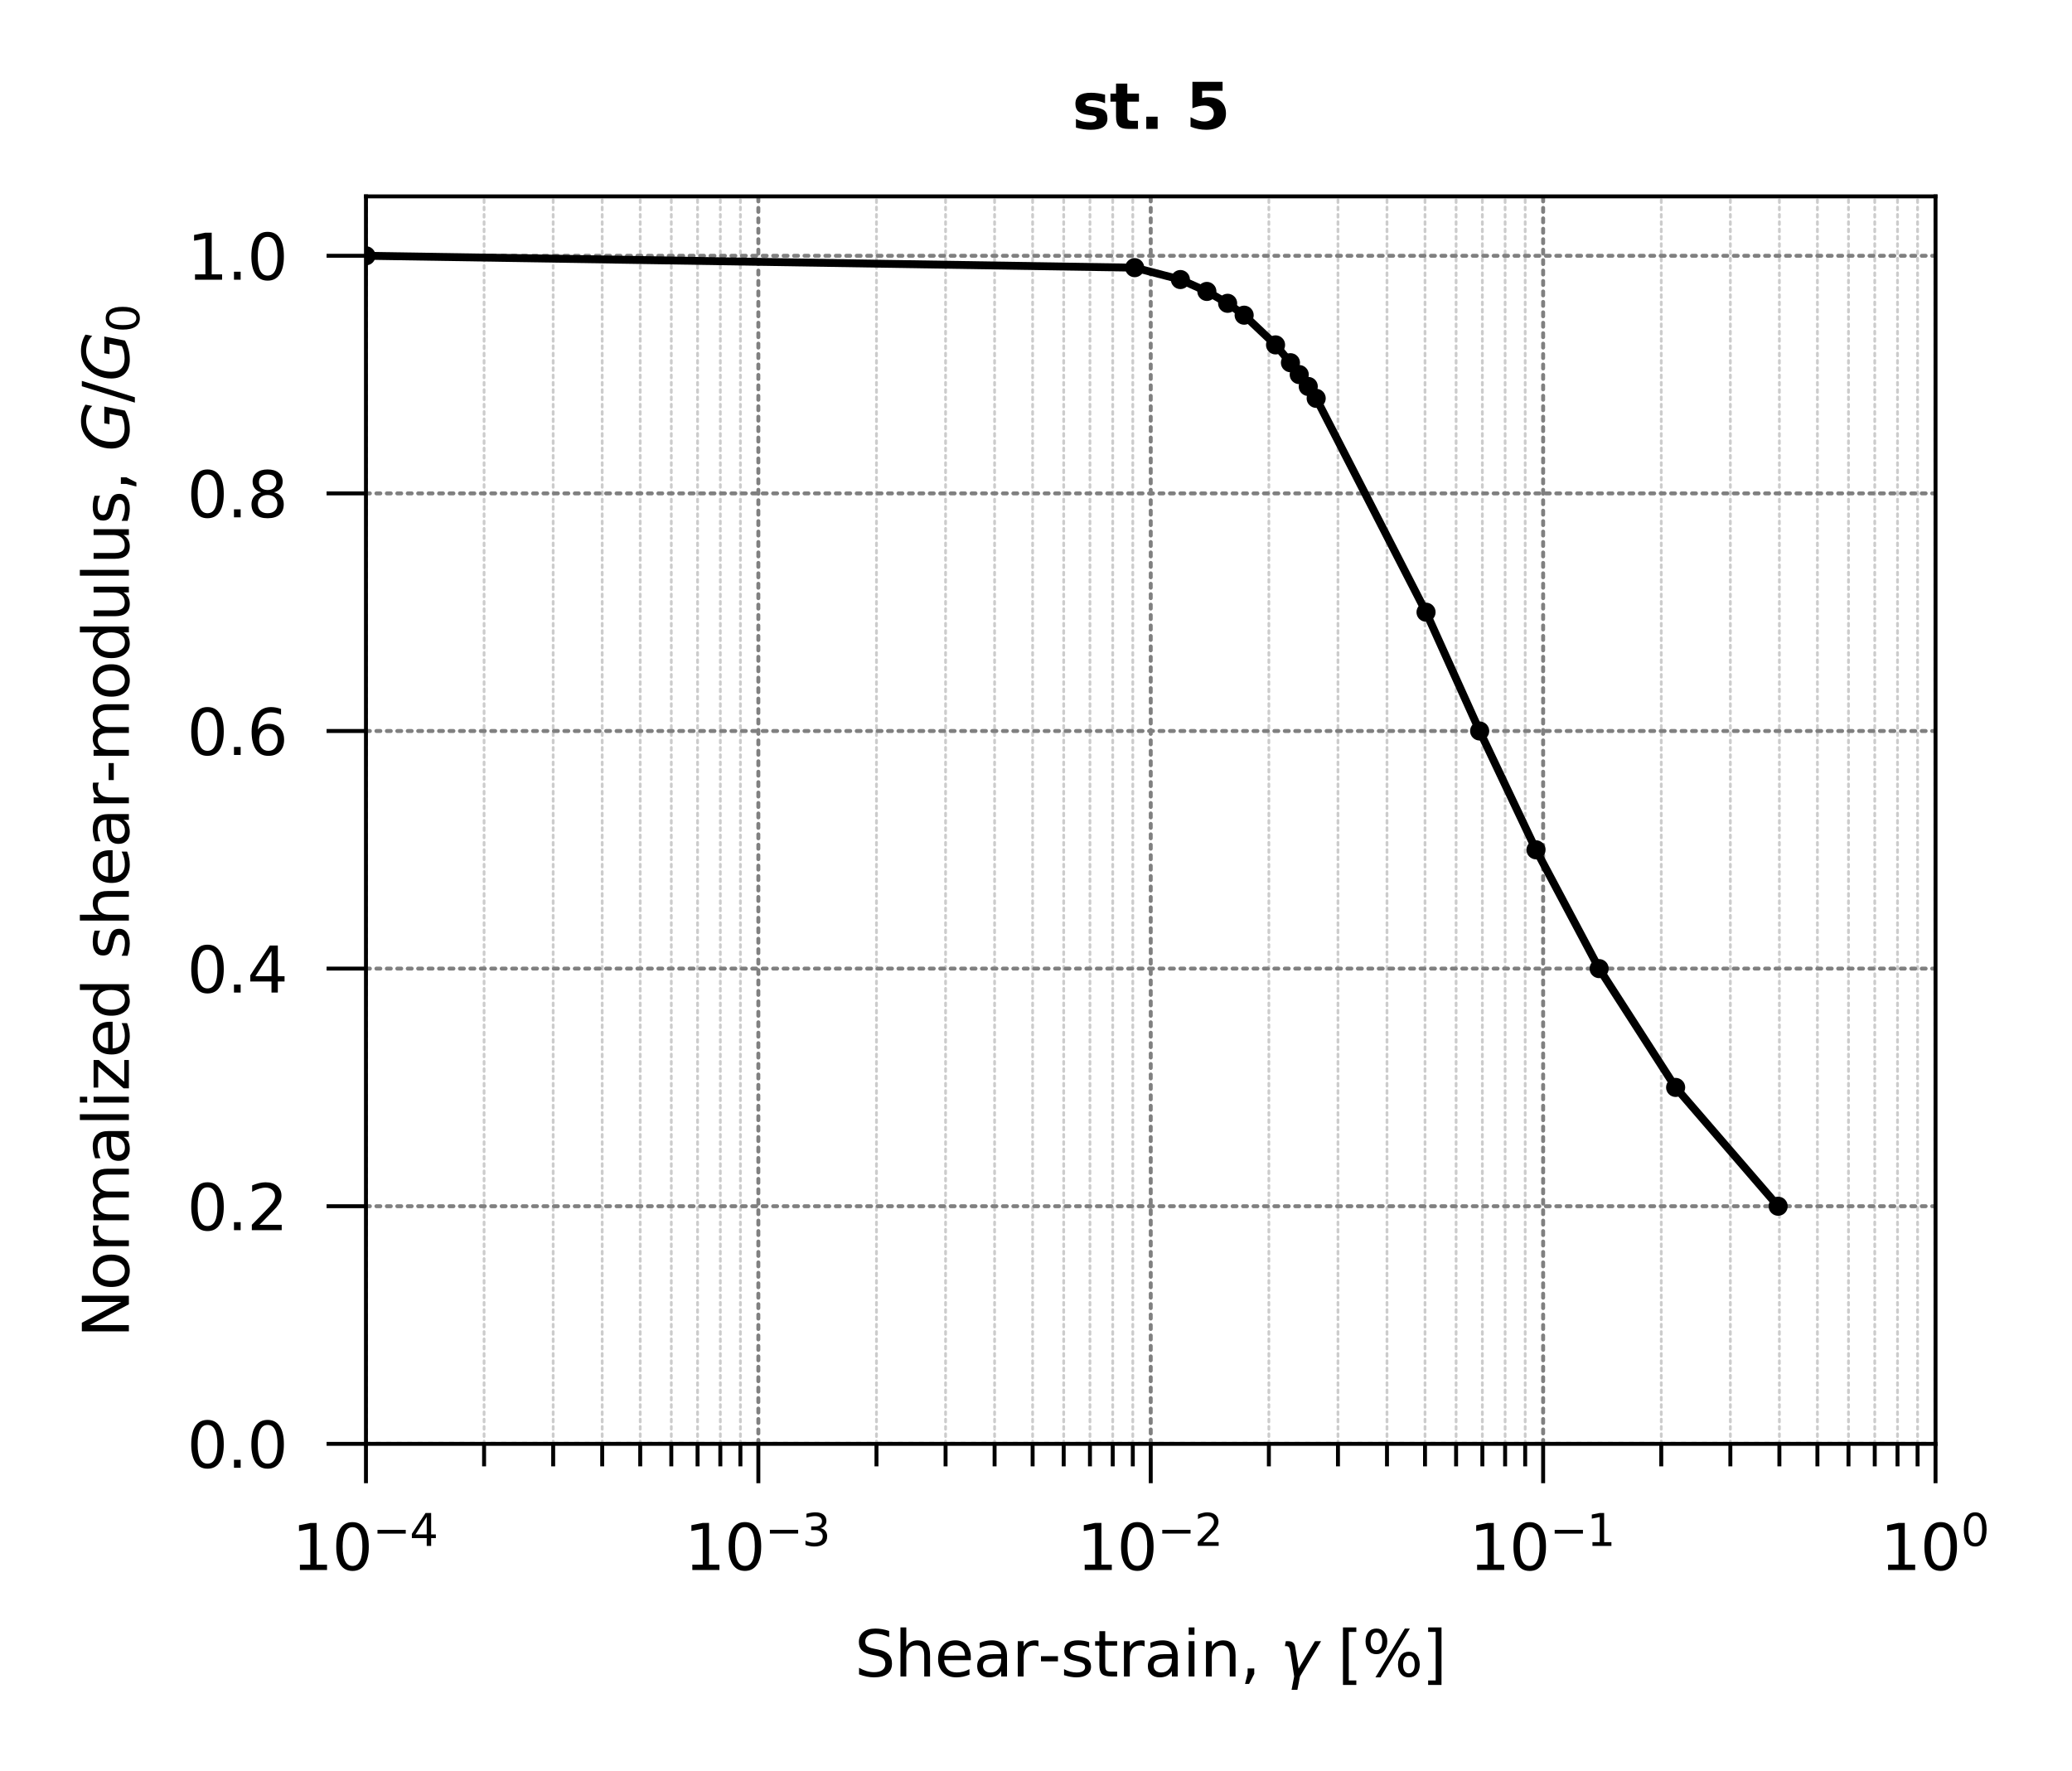 <?xml version="1.0" encoding="utf-8" standalone="no"?>
<!DOCTYPE svg PUBLIC "-//W3C//DTD SVG 1.1//EN"
  "http://www.w3.org/Graphics/SVG/1.1/DTD/svg11.dtd">
<svg xmlns:xlink="http://www.w3.org/1999/xlink" width="184.154pt" height="157.387pt" viewBox="0 0 184.154 157.387" xmlns="http://www.w3.org/2000/svg" version="1.1">
 <defs>
  <style type="text/css">*{stroke-linejoin: round; stroke-linecap: butt}</style>
 </defs>
 <g id="figure_1">
  <g id="patch_1">
   <path d="M 0 157.387 
L 184.154 157.387 
L 184.154 0 
L 0 0 
z
" style="fill: #ffffff"/>
  </g>
  <g id="axes_1">
   <g id="patch_2">
    <path d="M 32.526 128.335 
L 172.025 128.335 
L 172.025 17.455 
L 32.526 17.455 
z
" style="fill: #ffffff"/>
   </g>
   <g id="matplotlib.axis_1">
    <g id="xtick_1">
     <g id="line2d_1">
      <path d="M 32.526 128.335 
L 32.526 17.455 
" clip-path="url(#p2ce012cecd)" style="fill: none; stroke-dasharray: 0.35,0.578; stroke-dashoffset: 0; stroke: #808080; stroke-width: 0.35; stroke-linecap: round"/>
     </g>
     <g id="line2d_2">
      <defs>
       <path id="me05cde970a" d="M 0 0 
L 0 3.5 
" style="stroke: #000000; stroke-width: 0.35"/>
      </defs>
      <g>
       <use xlink:href="#me05cde970a" x="32.526" y="128.335" style="stroke: #000000; stroke-width: 0.35"/>
      </g>
     </g>
     <g id="text_1">
      <!-- $\mathdefault{10^{-4}}$ -->
      <g transform="translate(25.945 139.59) scale(0.056 -0.056)">
       <defs>
        <path id="DejaVuSans-31" d="M 794 531 
L 1825 531 
L 1825 4091 
L 703 3866 
L 703 4441 
L 1819 4666 
L 2450 4666 
L 2450 531 
L 3481 531 
L 3481 0 
L 794 0 
L 794 531 
z
" transform="scale(0.016)"/>
        <path id="DejaVuSans-30" d="M 2034 4250 
Q 1547 4250 1301 3770 
Q 1056 3291 1056 2328 
Q 1056 1369 1301 889 
Q 1547 409 2034 409 
Q 2525 409 2770 889 
Q 3016 1369 3016 2328 
Q 3016 3291 2770 3770 
Q 2525 4250 2034 4250 
z
M 2034 4750 
Q 2819 4750 3233 4129 
Q 3647 3509 3647 2328 
Q 3647 1150 3233 529 
Q 2819 -91 2034 -91 
Q 1250 -91 836 529 
Q 422 1150 422 2328 
Q 422 3509 836 4129 
Q 1250 4750 2034 4750 
z
" transform="scale(0.016)"/>
        <path id="DejaVuSans-2212" d="M 678 2272 
L 4684 2272 
L 4684 1741 
L 678 1741 
L 678 2272 
z
" transform="scale(0.016)"/>
        <path id="DejaVuSans-34" d="M 2419 4116 
L 825 1625 
L 2419 1625 
L 2419 4116 
z
M 2253 4666 
L 3047 4666 
L 3047 1625 
L 3713 1625 
L 3713 1100 
L 3047 1100 
L 3047 0 
L 2419 0 
L 2419 1100 
L 313 1100 
L 313 1709 
L 2253 4666 
z
" transform="scale(0.016)"/>
       </defs>
       <use xlink:href="#DejaVuSans-31" transform="translate(0 0.684)"/>
       <use xlink:href="#DejaVuSans-30" transform="translate(63.623 0.684)"/>
       <use xlink:href="#DejaVuSans-2212" transform="translate(128.203 38.966) scale(0.7)"/>
       <use xlink:href="#DejaVuSans-34" transform="translate(186.855 38.966) scale(0.7)"/>
      </g>
     </g>
    </g>
    <g id="xtick_2">
     <g id="line2d_3">
      <path d="M 67.4 128.335 
L 67.4 17.455 
" clip-path="url(#p2ce012cecd)" style="fill: none; stroke-dasharray: 0.35,0.578; stroke-dashoffset: 0; stroke: #808080; stroke-width: 0.35; stroke-linecap: round"/>
     </g>
     <g id="line2d_4">
      <g>
       <use xlink:href="#me05cde970a" x="67.4" y="128.335" style="stroke: #000000; stroke-width: 0.35"/>
      </g>
     </g>
     <g id="text_2">
      <!-- $\mathdefault{10^{-3}}$ -->
      <g transform="translate(60.821 139.59) scale(0.056 -0.056)">
       <defs>
        <path id="DejaVuSans-33" d="M 2597 2516 
Q 3050 2419 3304 2112 
Q 3559 1806 3559 1356 
Q 3559 666 3084 287 
Q 2609 -91 1734 -91 
Q 1441 -91 1130 -33 
Q 819 25 488 141 
L 488 750 
Q 750 597 1062 519 
Q 1375 441 1716 441 
Q 2309 441 2620 675 
Q 2931 909 2931 1356 
Q 2931 1769 2642 2001 
Q 2353 2234 1838 2234 
L 1294 2234 
L 1294 2753 
L 1863 2753 
Q 2328 2753 2575 2939 
Q 2822 3125 2822 3475 
Q 2822 3834 2567 4026 
Q 2313 4219 1838 4219 
Q 1578 4219 1281 4162 
Q 984 4106 628 3988 
L 628 4550 
Q 988 4650 1302 4700 
Q 1616 4750 1894 4750 
Q 2613 4750 3031 4423 
Q 3450 4097 3450 3541 
Q 3450 3153 3228 2886 
Q 3006 2619 2597 2516 
z
" transform="scale(0.016)"/>
       </defs>
       <use xlink:href="#DejaVuSans-31" transform="translate(0 0.766)"/>
       <use xlink:href="#DejaVuSans-30" transform="translate(63.623 0.766)"/>
       <use xlink:href="#DejaVuSans-2212" transform="translate(128.203 39.047) scale(0.7)"/>
       <use xlink:href="#DejaVuSans-33" transform="translate(186.855 39.047) scale(0.7)"/>
      </g>
     </g>
    </g>
    <g id="xtick_3">
     <g id="line2d_5">
      <path d="M 102.275 128.335 
L 102.275 17.455 
" clip-path="url(#p2ce012cecd)" style="fill: none; stroke-dasharray: 0.35,0.578; stroke-dashoffset: 0; stroke: #808080; stroke-width: 0.35; stroke-linecap: round"/>
     </g>
     <g id="line2d_6">
      <g>
       <use xlink:href="#me05cde970a" x="102.275" y="128.335" style="stroke: #000000; stroke-width: 0.35"/>
      </g>
     </g>
     <g id="text_3">
      <!-- $\mathdefault{10^{-2}}$ -->
      <g transform="translate(95.695 139.59) scale(0.056 -0.056)">
       <defs>
        <path id="DejaVuSans-32" d="M 1228 531 
L 3431 531 
L 3431 0 
L 469 0 
L 469 531 
Q 828 903 1448 1529 
Q 2069 2156 2228 2338 
Q 2531 2678 2651 2914 
Q 2772 3150 2772 3378 
Q 2772 3750 2511 3984 
Q 2250 4219 1831 4219 
Q 1534 4219 1204 4116 
Q 875 4013 500 3803 
L 500 4441 
Q 881 4594 1212 4672 
Q 1544 4750 1819 4750 
Q 2544 4750 2975 4387 
Q 3406 4025 3406 3419 
Q 3406 3131 3298 2873 
Q 3191 2616 2906 2266 
Q 2828 2175 2409 1742 
Q 1991 1309 1228 531 
z
" transform="scale(0.016)"/>
       </defs>
       <use xlink:href="#DejaVuSans-31" transform="translate(0 0.766)"/>
       <use xlink:href="#DejaVuSans-30" transform="translate(63.623 0.766)"/>
       <use xlink:href="#DejaVuSans-2212" transform="translate(128.203 39.047) scale(0.7)"/>
       <use xlink:href="#DejaVuSans-32" transform="translate(186.855 39.047) scale(0.7)"/>
      </g>
     </g>
    </g>
    <g id="xtick_4">
     <g id="line2d_7">
      <path d="M 137.15 128.335 
L 137.15 17.455 
" clip-path="url(#p2ce012cecd)" style="fill: none; stroke-dasharray: 0.35,0.578; stroke-dashoffset: 0; stroke: #808080; stroke-width: 0.35; stroke-linecap: round"/>
     </g>
     <g id="line2d_8">
      <g>
       <use xlink:href="#me05cde970a" x="137.15" y="128.335" style="stroke: #000000; stroke-width: 0.35"/>
      </g>
     </g>
     <g id="text_4">
      <!-- $\mathdefault{10^{-1}}$ -->
      <g transform="translate(130.571 139.59) scale(0.056 -0.056)">
       <use xlink:href="#DejaVuSans-31" transform="translate(0 0.684)"/>
       <use xlink:href="#DejaVuSans-30" transform="translate(63.623 0.684)"/>
       <use xlink:href="#DejaVuSans-2212" transform="translate(128.203 38.966) scale(0.7)"/>
       <use xlink:href="#DejaVuSans-31" transform="translate(186.855 38.966) scale(0.7)"/>
      </g>
     </g>
    </g>
    <g id="xtick_5">
     <g id="line2d_9">
      <path d="M 172.025 128.335 
L 172.025 17.455 
" clip-path="url(#p2ce012cecd)" style="fill: none; stroke-dasharray: 0.35,0.578; stroke-dashoffset: 0; stroke: #808080; stroke-width: 0.35; stroke-linecap: round"/>
     </g>
     <g id="line2d_10">
      <g>
       <use xlink:href="#me05cde970a" x="172.025" y="128.335" style="stroke: #000000; stroke-width: 0.35"/>
      </g>
     </g>
     <g id="text_5">
      <!-- $\mathdefault{10^{0}}$ -->
      <g transform="translate(167.097 139.59) scale(0.056 -0.056)">
       <use xlink:href="#DejaVuSans-31" transform="translate(0 0.766)"/>
       <use xlink:href="#DejaVuSans-30" transform="translate(63.623 0.766)"/>
       <use xlink:href="#DejaVuSans-30" transform="translate(128.203 39.047) scale(0.7)"/>
      </g>
     </g>
    </g>
    <g id="xtick_6">
     <g id="line2d_11">
      <path d="M 43.024 128.335 
L 43.024 17.455 
" clip-path="url(#p2ce012cecd)" style="fill: none; stroke-dasharray: 0.245,0.404; stroke-dashoffset: 0; stroke: #cccccc; stroke-width: 0.245; stroke-linecap: round"/>
     </g>
     <g id="line2d_12">
      <defs>
       <path id="m4f8046b4c6" d="M 0 0 
L 0 2 
" style="stroke: #000000; stroke-width: 0.35"/>
      </defs>
      <g>
       <use xlink:href="#m4f8046b4c6" x="43.024" y="128.335" style="stroke: #000000; stroke-width: 0.35"/>
      </g>
     </g>
    </g>
    <g id="xtick_7">
     <g id="line2d_13">
      <path d="M 49.165 128.335 
L 49.165 17.455 
" clip-path="url(#p2ce012cecd)" style="fill: none; stroke-dasharray: 0.245,0.404; stroke-dashoffset: 0; stroke: #cccccc; stroke-width: 0.245; stroke-linecap: round"/>
     </g>
     <g id="line2d_14">
      <g>
       <use xlink:href="#m4f8046b4c6" x="49.165" y="128.335" style="stroke: #000000; stroke-width: 0.35"/>
      </g>
     </g>
    </g>
    <g id="xtick_8">
     <g id="line2d_15">
      <path d="M 53.522 128.335 
L 53.522 17.455 
" clip-path="url(#p2ce012cecd)" style="fill: none; stroke-dasharray: 0.245,0.404; stroke-dashoffset: 0; stroke: #cccccc; stroke-width: 0.245; stroke-linecap: round"/>
     </g>
     <g id="line2d_16">
      <g>
       <use xlink:href="#m4f8046b4c6" x="53.522" y="128.335" style="stroke: #000000; stroke-width: 0.35"/>
      </g>
     </g>
    </g>
    <g id="xtick_9">
     <g id="line2d_17">
      <path d="M 56.902 128.335 
L 56.902 17.455 
" clip-path="url(#p2ce012cecd)" style="fill: none; stroke-dasharray: 0.245,0.404; stroke-dashoffset: 0; stroke: #cccccc; stroke-width: 0.245; stroke-linecap: round"/>
     </g>
     <g id="line2d_18">
      <g>
       <use xlink:href="#m4f8046b4c6" x="56.902" y="128.335" style="stroke: #000000; stroke-width: 0.35"/>
      </g>
     </g>
    </g>
    <g id="xtick_10">
     <g id="line2d_19">
      <path d="M 59.664 128.335 
L 59.664 17.455 
" clip-path="url(#p2ce012cecd)" style="fill: none; stroke-dasharray: 0.245,0.404; stroke-dashoffset: 0; stroke: #cccccc; stroke-width: 0.245; stroke-linecap: round"/>
     </g>
     <g id="line2d_20">
      <g>
       <use xlink:href="#m4f8046b4c6" x="59.664" y="128.335" style="stroke: #000000; stroke-width: 0.35"/>
      </g>
     </g>
    </g>
    <g id="xtick_11">
     <g id="line2d_21">
      <path d="M 61.998 128.335 
L 61.998 17.455 
" clip-path="url(#p2ce012cecd)" style="fill: none; stroke-dasharray: 0.245,0.404; stroke-dashoffset: 0; stroke: #cccccc; stroke-width: 0.245; stroke-linecap: round"/>
     </g>
     <g id="line2d_22">
      <g>
       <use xlink:href="#m4f8046b4c6" x="61.998" y="128.335" style="stroke: #000000; stroke-width: 0.35"/>
      </g>
     </g>
    </g>
    <g id="xtick_12">
     <g id="line2d_23">
      <path d="M 64.021 128.335 
L 64.021 17.455 
" clip-path="url(#p2ce012cecd)" style="fill: none; stroke-dasharray: 0.245,0.404; stroke-dashoffset: 0; stroke: #cccccc; stroke-width: 0.245; stroke-linecap: round"/>
     </g>
     <g id="line2d_24">
      <g>
       <use xlink:href="#m4f8046b4c6" x="64.021" y="128.335" style="stroke: #000000; stroke-width: 0.35"/>
      </g>
     </g>
    </g>
    <g id="xtick_13">
     <g id="line2d_25">
      <path d="M 65.805 128.335 
L 65.805 17.455 
" clip-path="url(#p2ce012cecd)" style="fill: none; stroke-dasharray: 0.245,0.404; stroke-dashoffset: 0; stroke: #cccccc; stroke-width: 0.245; stroke-linecap: round"/>
     </g>
     <g id="line2d_26">
      <g>
       <use xlink:href="#m4f8046b4c6" x="65.805" y="128.335" style="stroke: #000000; stroke-width: 0.35"/>
      </g>
     </g>
    </g>
    <g id="xtick_14">
     <g id="line2d_27">
      <path d="M 77.899 128.335 
L 77.899 17.455 
" clip-path="url(#p2ce012cecd)" style="fill: none; stroke-dasharray: 0.245,0.404; stroke-dashoffset: 0; stroke: #cccccc; stroke-width: 0.245; stroke-linecap: round"/>
     </g>
     <g id="line2d_28">
      <g>
       <use xlink:href="#m4f8046b4c6" x="77.899" y="128.335" style="stroke: #000000; stroke-width: 0.35"/>
      </g>
     </g>
    </g>
    <g id="xtick_15">
     <g id="line2d_29">
      <path d="M 84.04 128.335 
L 84.04 17.455 
" clip-path="url(#p2ce012cecd)" style="fill: none; stroke-dasharray: 0.245,0.404; stroke-dashoffset: 0; stroke: #cccccc; stroke-width: 0.245; stroke-linecap: round"/>
     </g>
     <g id="line2d_30">
      <g>
       <use xlink:href="#m4f8046b4c6" x="84.04" y="128.335" style="stroke: #000000; stroke-width: 0.35"/>
      </g>
     </g>
    </g>
    <g id="xtick_16">
     <g id="line2d_31">
      <path d="M 88.397 128.335 
L 88.397 17.455 
" clip-path="url(#p2ce012cecd)" style="fill: none; stroke-dasharray: 0.245,0.404; stroke-dashoffset: 0; stroke: #cccccc; stroke-width: 0.245; stroke-linecap: round"/>
     </g>
     <g id="line2d_32">
      <g>
       <use xlink:href="#m4f8046b4c6" x="88.397" y="128.335" style="stroke: #000000; stroke-width: 0.35"/>
      </g>
     </g>
    </g>
    <g id="xtick_17">
     <g id="line2d_33">
      <path d="M 91.777 128.335 
L 91.777 17.455 
" clip-path="url(#p2ce012cecd)" style="fill: none; stroke-dasharray: 0.245,0.404; stroke-dashoffset: 0; stroke: #cccccc; stroke-width: 0.245; stroke-linecap: round"/>
     </g>
     <g id="line2d_34">
      <g>
       <use xlink:href="#m4f8046b4c6" x="91.777" y="128.335" style="stroke: #000000; stroke-width: 0.35"/>
      </g>
     </g>
    </g>
    <g id="xtick_18">
     <g id="line2d_35">
      <path d="M 94.539 128.335 
L 94.539 17.455 
" clip-path="url(#p2ce012cecd)" style="fill: none; stroke-dasharray: 0.245,0.404; stroke-dashoffset: 0; stroke: #cccccc; stroke-width: 0.245; stroke-linecap: round"/>
     </g>
     <g id="line2d_36">
      <g>
       <use xlink:href="#m4f8046b4c6" x="94.539" y="128.335" style="stroke: #000000; stroke-width: 0.35"/>
      </g>
     </g>
    </g>
    <g id="xtick_19">
     <g id="line2d_37">
      <path d="M 96.873 128.335 
L 96.873 17.455 
" clip-path="url(#p2ce012cecd)" style="fill: none; stroke-dasharray: 0.245,0.404; stroke-dashoffset: 0; stroke: #cccccc; stroke-width: 0.245; stroke-linecap: round"/>
     </g>
     <g id="line2d_38">
      <g>
       <use xlink:href="#m4f8046b4c6" x="96.873" y="128.335" style="stroke: #000000; stroke-width: 0.35"/>
      </g>
     </g>
    </g>
    <g id="xtick_20">
     <g id="line2d_39">
      <path d="M 98.896 128.335 
L 98.896 17.455 
" clip-path="url(#p2ce012cecd)" style="fill: none; stroke-dasharray: 0.245,0.404; stroke-dashoffset: 0; stroke: #cccccc; stroke-width: 0.245; stroke-linecap: round"/>
     </g>
     <g id="line2d_40">
      <g>
       <use xlink:href="#m4f8046b4c6" x="98.896" y="128.335" style="stroke: #000000; stroke-width: 0.35"/>
      </g>
     </g>
    </g>
    <g id="xtick_21">
     <g id="line2d_41">
      <path d="M 100.68 128.335 
L 100.68 17.455 
" clip-path="url(#p2ce012cecd)" style="fill: none; stroke-dasharray: 0.245,0.404; stroke-dashoffset: 0; stroke: #cccccc; stroke-width: 0.245; stroke-linecap: round"/>
     </g>
     <g id="line2d_42">
      <g>
       <use xlink:href="#m4f8046b4c6" x="100.68" y="128.335" style="stroke: #000000; stroke-width: 0.35"/>
      </g>
     </g>
    </g>
    <g id="xtick_22">
     <g id="line2d_43">
      <path d="M 112.774 128.335 
L 112.774 17.455 
" clip-path="url(#p2ce012cecd)" style="fill: none; stroke-dasharray: 0.245,0.404; stroke-dashoffset: 0; stroke: #cccccc; stroke-width: 0.245; stroke-linecap: round"/>
     </g>
     <g id="line2d_44">
      <g>
       <use xlink:href="#m4f8046b4c6" x="112.774" y="128.335" style="stroke: #000000; stroke-width: 0.35"/>
      </g>
     </g>
    </g>
    <g id="xtick_23">
     <g id="line2d_45">
      <path d="M 118.915 128.335 
L 118.915 17.455 
" clip-path="url(#p2ce012cecd)" style="fill: none; stroke-dasharray: 0.245,0.404; stroke-dashoffset: 0; stroke: #cccccc; stroke-width: 0.245; stroke-linecap: round"/>
     </g>
     <g id="line2d_46">
      <g>
       <use xlink:href="#m4f8046b4c6" x="118.915" y="128.335" style="stroke: #000000; stroke-width: 0.35"/>
      </g>
     </g>
    </g>
    <g id="xtick_24">
     <g id="line2d_47">
      <path d="M 123.272 128.335 
L 123.272 17.455 
" clip-path="url(#p2ce012cecd)" style="fill: none; stroke-dasharray: 0.245,0.404; stroke-dashoffset: 0; stroke: #cccccc; stroke-width: 0.245; stroke-linecap: round"/>
     </g>
     <g id="line2d_48">
      <g>
       <use xlink:href="#m4f8046b4c6" x="123.272" y="128.335" style="stroke: #000000; stroke-width: 0.35"/>
      </g>
     </g>
    </g>
    <g id="xtick_25">
     <g id="line2d_49">
      <path d="M 126.652 128.335 
L 126.652 17.455 
" clip-path="url(#p2ce012cecd)" style="fill: none; stroke-dasharray: 0.245,0.404; stroke-dashoffset: 0; stroke: #cccccc; stroke-width: 0.245; stroke-linecap: round"/>
     </g>
     <g id="line2d_50">
      <g>
       <use xlink:href="#m4f8046b4c6" x="126.652" y="128.335" style="stroke: #000000; stroke-width: 0.35"/>
      </g>
     </g>
    </g>
    <g id="xtick_26">
     <g id="line2d_51">
      <path d="M 129.414 128.335 
L 129.414 17.455 
" clip-path="url(#p2ce012cecd)" style="fill: none; stroke-dasharray: 0.245,0.404; stroke-dashoffset: 0; stroke: #cccccc; stroke-width: 0.245; stroke-linecap: round"/>
     </g>
     <g id="line2d_52">
      <g>
       <use xlink:href="#m4f8046b4c6" x="129.414" y="128.335" style="stroke: #000000; stroke-width: 0.35"/>
      </g>
     </g>
    </g>
    <g id="xtick_27">
     <g id="line2d_53">
      <path d="M 131.748 128.335 
L 131.748 17.455 
" clip-path="url(#p2ce012cecd)" style="fill: none; stroke-dasharray: 0.245,0.404; stroke-dashoffset: 0; stroke: #cccccc; stroke-width: 0.245; stroke-linecap: round"/>
     </g>
     <g id="line2d_54">
      <g>
       <use xlink:href="#m4f8046b4c6" x="131.748" y="128.335" style="stroke: #000000; stroke-width: 0.35"/>
      </g>
     </g>
    </g>
    <g id="xtick_28">
     <g id="line2d_55">
      <path d="M 133.771 128.335 
L 133.771 17.455 
" clip-path="url(#p2ce012cecd)" style="fill: none; stroke-dasharray: 0.245,0.404; stroke-dashoffset: 0; stroke: #cccccc; stroke-width: 0.245; stroke-linecap: round"/>
     </g>
     <g id="line2d_56">
      <g>
       <use xlink:href="#m4f8046b4c6" x="133.771" y="128.335" style="stroke: #000000; stroke-width: 0.35"/>
      </g>
     </g>
    </g>
    <g id="xtick_29">
     <g id="line2d_57">
      <path d="M 135.555 128.335 
L 135.555 17.455 
" clip-path="url(#p2ce012cecd)" style="fill: none; stroke-dasharray: 0.245,0.404; stroke-dashoffset: 0; stroke: #cccccc; stroke-width: 0.245; stroke-linecap: round"/>
     </g>
     <g id="line2d_58">
      <g>
       <use xlink:href="#m4f8046b4c6" x="135.555" y="128.335" style="stroke: #000000; stroke-width: 0.35"/>
      </g>
     </g>
    </g>
    <g id="xtick_30">
     <g id="line2d_59">
      <path d="M 147.649 128.335 
L 147.649 17.455 
" clip-path="url(#p2ce012cecd)" style="fill: none; stroke-dasharray: 0.245,0.404; stroke-dashoffset: 0; stroke: #cccccc; stroke-width: 0.245; stroke-linecap: round"/>
     </g>
     <g id="line2d_60">
      <g>
       <use xlink:href="#m4f8046b4c6" x="147.649" y="128.335" style="stroke: #000000; stroke-width: 0.35"/>
      </g>
     </g>
    </g>
    <g id="xtick_31">
     <g id="line2d_61">
      <path d="M 153.79 128.335 
L 153.79 17.455 
" clip-path="url(#p2ce012cecd)" style="fill: none; stroke-dasharray: 0.245,0.404; stroke-dashoffset: 0; stroke: #cccccc; stroke-width: 0.245; stroke-linecap: round"/>
     </g>
     <g id="line2d_62">
      <g>
       <use xlink:href="#m4f8046b4c6" x="153.79" y="128.335" style="stroke: #000000; stroke-width: 0.35"/>
      </g>
     </g>
    </g>
    <g id="xtick_32">
     <g id="line2d_63">
      <path d="M 158.147 128.335 
L 158.147 17.455 
" clip-path="url(#p2ce012cecd)" style="fill: none; stroke-dasharray: 0.245,0.404; stroke-dashoffset: 0; stroke: #cccccc; stroke-width: 0.245; stroke-linecap: round"/>
     </g>
     <g id="line2d_64">
      <g>
       <use xlink:href="#m4f8046b4c6" x="158.147" y="128.335" style="stroke: #000000; stroke-width: 0.35"/>
      </g>
     </g>
    </g>
    <g id="xtick_33">
     <g id="line2d_65">
      <path d="M 161.527 128.335 
L 161.527 17.455 
" clip-path="url(#p2ce012cecd)" style="fill: none; stroke-dasharray: 0.245,0.404; stroke-dashoffset: 0; stroke: #cccccc; stroke-width: 0.245; stroke-linecap: round"/>
     </g>
     <g id="line2d_66">
      <g>
       <use xlink:href="#m4f8046b4c6" x="161.527" y="128.335" style="stroke: #000000; stroke-width: 0.35"/>
      </g>
     </g>
    </g>
    <g id="xtick_34">
     <g id="line2d_67">
      <path d="M 164.289 128.335 
L 164.289 17.455 
" clip-path="url(#p2ce012cecd)" style="fill: none; stroke-dasharray: 0.245,0.404; stroke-dashoffset: 0; stroke: #cccccc; stroke-width: 0.245; stroke-linecap: round"/>
     </g>
     <g id="line2d_68">
      <g>
       <use xlink:href="#m4f8046b4c6" x="164.289" y="128.335" style="stroke: #000000; stroke-width: 0.35"/>
      </g>
     </g>
    </g>
    <g id="xtick_35">
     <g id="line2d_69">
      <path d="M 166.623 128.335 
L 166.623 17.455 
" clip-path="url(#p2ce012cecd)" style="fill: none; stroke-dasharray: 0.245,0.404; stroke-dashoffset: 0; stroke: #cccccc; stroke-width: 0.245; stroke-linecap: round"/>
     </g>
     <g id="line2d_70">
      <g>
       <use xlink:href="#m4f8046b4c6" x="166.623" y="128.335" style="stroke: #000000; stroke-width: 0.35"/>
      </g>
     </g>
    </g>
    <g id="xtick_36">
     <g id="line2d_71">
      <path d="M 168.646 128.335 
L 168.646 17.455 
" clip-path="url(#p2ce012cecd)" style="fill: none; stroke-dasharray: 0.245,0.404; stroke-dashoffset: 0; stroke: #cccccc; stroke-width: 0.245; stroke-linecap: round"/>
     </g>
     <g id="line2d_72">
      <g>
       <use xlink:href="#m4f8046b4c6" x="168.646" y="128.335" style="stroke: #000000; stroke-width: 0.35"/>
      </g>
     </g>
    </g>
    <g id="xtick_37">
     <g id="line2d_73">
      <path d="M 170.43 128.335 
L 170.43 17.455 
" clip-path="url(#p2ce012cecd)" style="fill: none; stroke-dasharray: 0.245,0.404; stroke-dashoffset: 0; stroke: #cccccc; stroke-width: 0.245; stroke-linecap: round"/>
     </g>
     <g id="line2d_74">
      <g>
       <use xlink:href="#m4f8046b4c6" x="170.43" y="128.335" style="stroke: #000000; stroke-width: 0.35"/>
      </g>
     </g>
    </g>
    <g id="text_6">
     <!-- Shear-strain, $\gamma$ [%] -->
     <g transform="translate(75.956 149.011) scale(0.056 -0.056)">
      <defs>
       <path id="DejaVuSans-53" d="M 3425 4513 
L 3425 3897 
Q 3066 4069 2747 4153 
Q 2428 4238 2131 4238 
Q 1616 4238 1336 4038 
Q 1056 3838 1056 3469 
Q 1056 3159 1242 3001 
Q 1428 2844 1947 2747 
L 2328 2669 
Q 3034 2534 3370 2195 
Q 3706 1856 3706 1288 
Q 3706 609 3251 259 
Q 2797 -91 1919 -91 
Q 1588 -91 1214 -16 
Q 841 59 441 206 
L 441 856 
Q 825 641 1194 531 
Q 1563 422 1919 422 
Q 2459 422 2753 634 
Q 3047 847 3047 1241 
Q 3047 1584 2836 1778 
Q 2625 1972 2144 2069 
L 1759 2144 
Q 1053 2284 737 2584 
Q 422 2884 422 3419 
Q 422 4038 858 4394 
Q 1294 4750 2059 4750 
Q 2388 4750 2728 4690 
Q 3069 4631 3425 4513 
z
" transform="scale(0.016)"/>
       <path id="DejaVuSans-68" d="M 3513 2113 
L 3513 0 
L 2938 0 
L 2938 2094 
Q 2938 2591 2744 2837 
Q 2550 3084 2163 3084 
Q 1697 3084 1428 2787 
Q 1159 2491 1159 1978 
L 1159 0 
L 581 0 
L 581 4863 
L 1159 4863 
L 1159 2956 
Q 1366 3272 1645 3428 
Q 1925 3584 2291 3584 
Q 2894 3584 3203 3211 
Q 3513 2838 3513 2113 
z
" transform="scale(0.016)"/>
       <path id="DejaVuSans-65" d="M 3597 1894 
L 3597 1613 
L 953 1613 
Q 991 1019 1311 708 
Q 1631 397 2203 397 
Q 2534 397 2845 478 
Q 3156 559 3463 722 
L 3463 178 
Q 3153 47 2828 -22 
Q 2503 -91 2169 -91 
Q 1331 -91 842 396 
Q 353 884 353 1716 
Q 353 2575 817 3079 
Q 1281 3584 2069 3584 
Q 2775 3584 3186 3129 
Q 3597 2675 3597 1894 
z
M 3022 2063 
Q 3016 2534 2758 2815 
Q 2500 3097 2075 3097 
Q 1594 3097 1305 2825 
Q 1016 2553 972 2059 
L 3022 2063 
z
" transform="scale(0.016)"/>
       <path id="DejaVuSans-61" d="M 2194 1759 
Q 1497 1759 1228 1600 
Q 959 1441 959 1056 
Q 959 750 1161 570 
Q 1363 391 1709 391 
Q 2188 391 2477 730 
Q 2766 1069 2766 1631 
L 2766 1759 
L 2194 1759 
z
M 3341 1997 
L 3341 0 
L 2766 0 
L 2766 531 
Q 2569 213 2275 61 
Q 1981 -91 1556 -91 
Q 1019 -91 701 211 
Q 384 513 384 1019 
Q 384 1609 779 1909 
Q 1175 2209 1959 2209 
L 2766 2209 
L 2766 2266 
Q 2766 2663 2505 2880 
Q 2244 3097 1772 3097 
Q 1472 3097 1187 3025 
Q 903 2953 641 2809 
L 641 3341 
Q 956 3463 1253 3523 
Q 1550 3584 1831 3584 
Q 2591 3584 2966 3190 
Q 3341 2797 3341 1997 
z
" transform="scale(0.016)"/>
       <path id="DejaVuSans-72" d="M 2631 2963 
Q 2534 3019 2420 3045 
Q 2306 3072 2169 3072 
Q 1681 3072 1420 2755 
Q 1159 2438 1159 1844 
L 1159 0 
L 581 0 
L 581 3500 
L 1159 3500 
L 1159 2956 
Q 1341 3275 1631 3429 
Q 1922 3584 2338 3584 
Q 2397 3584 2469 3576 
Q 2541 3569 2628 3553 
L 2631 2963 
z
" transform="scale(0.016)"/>
       <path id="DejaVuSans-2d" d="M 313 2009 
L 1997 2009 
L 1997 1497 
L 313 1497 
L 313 2009 
z
" transform="scale(0.016)"/>
       <path id="DejaVuSans-73" d="M 2834 3397 
L 2834 2853 
Q 2591 2978 2328 3040 
Q 2066 3103 1784 3103 
Q 1356 3103 1142 2972 
Q 928 2841 928 2578 
Q 928 2378 1081 2264 
Q 1234 2150 1697 2047 
L 1894 2003 
Q 2506 1872 2764 1633 
Q 3022 1394 3022 966 
Q 3022 478 2636 193 
Q 2250 -91 1575 -91 
Q 1294 -91 989 -36 
Q 684 19 347 128 
L 347 722 
Q 666 556 975 473 
Q 1284 391 1588 391 
Q 1994 391 2212 530 
Q 2431 669 2431 922 
Q 2431 1156 2273 1281 
Q 2116 1406 1581 1522 
L 1381 1569 
Q 847 1681 609 1914 
Q 372 2147 372 2553 
Q 372 3047 722 3315 
Q 1072 3584 1716 3584 
Q 2034 3584 2315 3537 
Q 2597 3491 2834 3397 
z
" transform="scale(0.016)"/>
       <path id="DejaVuSans-74" d="M 1172 4494 
L 1172 3500 
L 2356 3500 
L 2356 3053 
L 1172 3053 
L 1172 1153 
Q 1172 725 1289 603 
Q 1406 481 1766 481 
L 2356 481 
L 2356 0 
L 1766 0 
Q 1100 0 847 248 
Q 594 497 594 1153 
L 594 3053 
L 172 3053 
L 172 3500 
L 594 3500 
L 594 4494 
L 1172 4494 
z
" transform="scale(0.016)"/>
       <path id="DejaVuSans-69" d="M 603 3500 
L 1178 3500 
L 1178 0 
L 603 0 
L 603 3500 
z
M 603 4863 
L 1178 4863 
L 1178 4134 
L 603 4134 
L 603 4863 
z
" transform="scale(0.016)"/>
       <path id="DejaVuSans-6e" d="M 3513 2113 
L 3513 0 
L 2938 0 
L 2938 2094 
Q 2938 2591 2744 2837 
Q 2550 3084 2163 3084 
Q 1697 3084 1428 2787 
Q 1159 2491 1159 1978 
L 1159 0 
L 581 0 
L 581 3500 
L 1159 3500 
L 1159 2956 
Q 1366 3272 1645 3428 
Q 1925 3584 2291 3584 
Q 2894 3584 3203 3211 
Q 3513 2838 3513 2113 
z
" transform="scale(0.016)"/>
       <path id="DejaVuSans-2c" d="M 750 794 
L 1409 794 
L 1409 256 
L 897 -744 
L 494 -744 
L 750 256 
L 750 794 
z
" transform="scale(0.016)"/>
       <path id="DejaVuSans-20" transform="scale(0.016)"/>
       <path id="DejaVuSans-Oblique-3b3" d="M 1491 2950 
L 1838 788 
L 3456 3500 
L 4066 3500 
L 1972 0 
L 1713 -1331 
L 1138 -1331 
L 1397 0 
L 988 2613 
Q 925 3006 628 3006 
L 475 3006 
L 569 3500 
L 788 3500 
Q 1403 3500 1491 2950 
z
" transform="scale(0.016)"/>
       <path id="DejaVuSans-5b" d="M 550 4863 
L 1875 4863 
L 1875 4416 
L 1125 4416 
L 1125 -397 
L 1875 -397 
L 1875 -844 
L 550 -844 
L 550 4863 
z
" transform="scale(0.016)"/>
       <path id="DejaVuSans-25" d="M 4653 2053 
Q 4381 2053 4226 1822 
Q 4072 1591 4072 1178 
Q 4072 772 4226 539 
Q 4381 306 4653 306 
Q 4919 306 5073 539 
Q 5228 772 5228 1178 
Q 5228 1588 5073 1820 
Q 4919 2053 4653 2053 
z
M 4653 2450 
Q 5147 2450 5437 2106 
Q 5728 1763 5728 1178 
Q 5728 594 5436 251 
Q 5144 -91 4653 -91 
Q 4153 -91 3862 251 
Q 3572 594 3572 1178 
Q 3572 1766 3864 2108 
Q 4156 2450 4653 2450 
z
M 1428 4353 
Q 1159 4353 1004 4120 
Q 850 3888 850 3481 
Q 850 3069 1003 2837 
Q 1156 2606 1428 2606 
Q 1700 2606 1854 2837 
Q 2009 3069 2009 3481 
Q 2009 3884 1853 4118 
Q 1697 4353 1428 4353 
z
M 4250 4750 
L 4750 4750 
L 1831 -91 
L 1331 -91 
L 4250 4750 
z
M 1428 4750 
Q 1922 4750 2215 4408 
Q 2509 4066 2509 3481 
Q 2509 2891 2217 2550 
Q 1925 2209 1428 2209 
Q 931 2209 642 2551 
Q 353 2894 353 3481 
Q 353 4063 643 4406 
Q 934 4750 1428 4750 
z
" transform="scale(0.016)"/>
       <path id="DejaVuSans-5d" d="M 1947 4863 
L 1947 -844 
L 622 -844 
L 622 -397 
L 1369 -397 
L 1369 4416 
L 622 4416 
L 622 4863 
L 1947 4863 
z
" transform="scale(0.016)"/>
      </defs>
      <use xlink:href="#DejaVuSans-53" transform="translate(0 0.016)"/>
      <use xlink:href="#DejaVuSans-68" transform="translate(63.477 0.016)"/>
      <use xlink:href="#DejaVuSans-65" transform="translate(126.855 0.016)"/>
      <use xlink:href="#DejaVuSans-61" transform="translate(188.379 0.016)"/>
      <use xlink:href="#DejaVuSans-72" transform="translate(249.658 0.016)"/>
      <use xlink:href="#DejaVuSans-2d" transform="translate(290.771 0.016)"/>
      <use xlink:href="#DejaVuSans-73" transform="translate(326.855 0.016)"/>
      <use xlink:href="#DejaVuSans-74" transform="translate(378.955 0.016)"/>
      <use xlink:href="#DejaVuSans-72" transform="translate(418.164 0.016)"/>
      <use xlink:href="#DejaVuSans-61" transform="translate(459.277 0.016)"/>
      <use xlink:href="#DejaVuSans-69" transform="translate(520.557 0.016)"/>
      <use xlink:href="#DejaVuSans-6e" transform="translate(548.34 0.016)"/>
      <use xlink:href="#DejaVuSans-2c" transform="translate(611.719 0.016)"/>
      <use xlink:href="#DejaVuSans-20" transform="translate(643.506 0.016)"/>
      <use xlink:href="#DejaVuSans-Oblique-3b3" transform="translate(675.293 0.016)"/>
      <use xlink:href="#DejaVuSans-20" transform="translate(734.473 0.016)"/>
      <use xlink:href="#DejaVuSans-5b" transform="translate(766.26 0.016)"/>
      <use xlink:href="#DejaVuSans-25" transform="translate(805.273 0.016)"/>
      <use xlink:href="#DejaVuSans-5d" transform="translate(900.293 0.016)"/>
     </g>
    </g>
   </g>
   <g id="matplotlib.axis_2">
    <g id="ytick_1">
     <g id="line2d_75">
      <path d="M 32.526 128.335 
L 172.025 128.335 
" clip-path="url(#p2ce012cecd)" style="fill: none; stroke-dasharray: 0.35,0.578; stroke-dashoffset: 0; stroke: #808080; stroke-width: 0.35; stroke-linecap: round"/>
     </g>
     <g id="line2d_76">
      <defs>
       <path id="mf87b46a761" d="M 0 0 
L -3.5 0 
" style="stroke: #000000; stroke-width: 0.35"/>
      </defs>
      <g>
       <use xlink:href="#mf87b46a761" x="32.526" y="128.335" style="stroke: #000000; stroke-width: 0.35"/>
      </g>
     </g>
     <g id="text_7">
      <!-- 0.0 -->
      <g transform="translate(16.62 130.463) scale(0.056 -0.056)">
       <defs>
        <path id="DejaVuSans-2e" d="M 684 794 
L 1344 794 
L 1344 0 
L 684 0 
L 684 794 
z
" transform="scale(0.016)"/>
       </defs>
       <use xlink:href="#DejaVuSans-30"/>
       <use xlink:href="#DejaVuSans-2e" transform="translate(63.623 0)"/>
       <use xlink:href="#DejaVuSans-30" transform="translate(95.41 0)"/>
      </g>
     </g>
    </g>
    <g id="ytick_2">
     <g id="line2d_77">
      <path d="M 32.526 107.215 
L 172.025 107.215 
" clip-path="url(#p2ce012cecd)" style="fill: none; stroke-dasharray: 0.35,0.578; stroke-dashoffset: 0; stroke: #808080; stroke-width: 0.35; stroke-linecap: round"/>
     </g>
     <g id="line2d_78">
      <g>
       <use xlink:href="#mf87b46a761" x="32.526" y="107.215" style="stroke: #000000; stroke-width: 0.35"/>
      </g>
     </g>
     <g id="text_8">
      <!-- 0.2 -->
      <g transform="translate(16.62 109.343) scale(0.056 -0.056)">
       <use xlink:href="#DejaVuSans-30"/>
       <use xlink:href="#DejaVuSans-2e" transform="translate(63.623 0)"/>
       <use xlink:href="#DejaVuSans-32" transform="translate(95.41 0)"/>
      </g>
     </g>
    </g>
    <g id="ytick_3">
     <g id="line2d_79">
      <path d="M 32.526 86.095 
L 172.025 86.095 
" clip-path="url(#p2ce012cecd)" style="fill: none; stroke-dasharray: 0.35,0.578; stroke-dashoffset: 0; stroke: #808080; stroke-width: 0.35; stroke-linecap: round"/>
     </g>
     <g id="line2d_80">
      <g>
       <use xlink:href="#mf87b46a761" x="32.526" y="86.095" style="stroke: #000000; stroke-width: 0.35"/>
      </g>
     </g>
     <g id="text_9">
      <!-- 0.4 -->
      <g transform="translate(16.62 88.223) scale(0.056 -0.056)">
       <use xlink:href="#DejaVuSans-30"/>
       <use xlink:href="#DejaVuSans-2e" transform="translate(63.623 0)"/>
       <use xlink:href="#DejaVuSans-34" transform="translate(95.41 0)"/>
      </g>
     </g>
    </g>
    <g id="ytick_4">
     <g id="line2d_81">
      <path d="M 32.526 64.975 
L 172.025 64.975 
" clip-path="url(#p2ce012cecd)" style="fill: none; stroke-dasharray: 0.35,0.578; stroke-dashoffset: 0; stroke: #808080; stroke-width: 0.35; stroke-linecap: round"/>
     </g>
     <g id="line2d_82">
      <g>
       <use xlink:href="#mf87b46a761" x="32.526" y="64.975" style="stroke: #000000; stroke-width: 0.35"/>
      </g>
     </g>
     <g id="text_10">
      <!-- 0.6 -->
      <g transform="translate(16.62 67.103) scale(0.056 -0.056)">
       <defs>
        <path id="DejaVuSans-36" d="M 2113 2584 
Q 1688 2584 1439 2293 
Q 1191 2003 1191 1497 
Q 1191 994 1439 701 
Q 1688 409 2113 409 
Q 2538 409 2786 701 
Q 3034 994 3034 1497 
Q 3034 2003 2786 2293 
Q 2538 2584 2113 2584 
z
M 3366 4563 
L 3366 3988 
Q 3128 4100 2886 4159 
Q 2644 4219 2406 4219 
Q 1781 4219 1451 3797 
Q 1122 3375 1075 2522 
Q 1259 2794 1537 2939 
Q 1816 3084 2150 3084 
Q 2853 3084 3261 2657 
Q 3669 2231 3669 1497 
Q 3669 778 3244 343 
Q 2819 -91 2113 -91 
Q 1303 -91 875 529 
Q 447 1150 447 2328 
Q 447 3434 972 4092 
Q 1497 4750 2381 4750 
Q 2619 4750 2861 4703 
Q 3103 4656 3366 4563 
z
" transform="scale(0.016)"/>
       </defs>
       <use xlink:href="#DejaVuSans-30"/>
       <use xlink:href="#DejaVuSans-2e" transform="translate(63.623 0)"/>
       <use xlink:href="#DejaVuSans-36" transform="translate(95.41 0)"/>
      </g>
     </g>
    </g>
    <g id="ytick_5">
     <g id="line2d_83">
      <path d="M 32.526 43.855 
L 172.025 43.855 
" clip-path="url(#p2ce012cecd)" style="fill: none; stroke-dasharray: 0.35,0.578; stroke-dashoffset: 0; stroke: #808080; stroke-width: 0.35; stroke-linecap: round"/>
     </g>
     <g id="line2d_84">
      <g>
       <use xlink:href="#mf87b46a761" x="32.526" y="43.855" style="stroke: #000000; stroke-width: 0.35"/>
      </g>
     </g>
     <g id="text_11">
      <!-- 0.8 -->
      <g transform="translate(16.62 45.983) scale(0.056 -0.056)">
       <defs>
        <path id="DejaVuSans-38" d="M 2034 2216 
Q 1584 2216 1326 1975 
Q 1069 1734 1069 1313 
Q 1069 891 1326 650 
Q 1584 409 2034 409 
Q 2484 409 2743 651 
Q 3003 894 3003 1313 
Q 3003 1734 2745 1975 
Q 2488 2216 2034 2216 
z
M 1403 2484 
Q 997 2584 770 2862 
Q 544 3141 544 3541 
Q 544 4100 942 4425 
Q 1341 4750 2034 4750 
Q 2731 4750 3128 4425 
Q 3525 4100 3525 3541 
Q 3525 3141 3298 2862 
Q 3072 2584 2669 2484 
Q 3125 2378 3379 2068 
Q 3634 1759 3634 1313 
Q 3634 634 3220 271 
Q 2806 -91 2034 -91 
Q 1263 -91 848 271 
Q 434 634 434 1313 
Q 434 1759 690 2068 
Q 947 2378 1403 2484 
z
M 1172 3481 
Q 1172 3119 1398 2916 
Q 1625 2713 2034 2713 
Q 2441 2713 2670 2916 
Q 2900 3119 2900 3481 
Q 2900 3844 2670 4047 
Q 2441 4250 2034 4250 
Q 1625 4250 1398 4047 
Q 1172 3844 1172 3481 
z
" transform="scale(0.016)"/>
       </defs>
       <use xlink:href="#DejaVuSans-30"/>
       <use xlink:href="#DejaVuSans-2e" transform="translate(63.623 0)"/>
       <use xlink:href="#DejaVuSans-38" transform="translate(95.41 0)"/>
      </g>
     </g>
    </g>
    <g id="ytick_6">
     <g id="line2d_85">
      <path d="M 32.526 22.735 
L 172.025 22.735 
" clip-path="url(#p2ce012cecd)" style="fill: none; stroke-dasharray: 0.35,0.578; stroke-dashoffset: 0; stroke: #808080; stroke-width: 0.35; stroke-linecap: round"/>
     </g>
     <g id="line2d_86">
      <g>
       <use xlink:href="#mf87b46a761" x="32.526" y="22.735" style="stroke: #000000; stroke-width: 0.35"/>
      </g>
     </g>
     <g id="text_12">
      <!-- 1.0 -->
      <g transform="translate(16.62 24.863) scale(0.056 -0.056)">
       <use xlink:href="#DejaVuSans-31"/>
       <use xlink:href="#DejaVuSans-2e" transform="translate(63.623 0)"/>
       <use xlink:href="#DejaVuSans-30" transform="translate(95.41 0)"/>
      </g>
     </g>
    </g>
    <g id="text_13">
     <!-- Normalized shear-modulus, $G/G_0$ -->
     <g transform="translate(11.455 118.899) rotate(-90) scale(0.056 -0.056)">
      <defs>
       <path id="DejaVuSans-4e" d="M 628 4666 
L 1478 4666 
L 3547 763 
L 3547 4666 
L 4159 4666 
L 4159 0 
L 3309 0 
L 1241 3903 
L 1241 0 
L 628 0 
L 628 4666 
z
" transform="scale(0.016)"/>
       <path id="DejaVuSans-6f" d="M 1959 3097 
Q 1497 3097 1228 2736 
Q 959 2375 959 1747 
Q 959 1119 1226 758 
Q 1494 397 1959 397 
Q 2419 397 2687 759 
Q 2956 1122 2956 1747 
Q 2956 2369 2687 2733 
Q 2419 3097 1959 3097 
z
M 1959 3584 
Q 2709 3584 3137 3096 
Q 3566 2609 3566 1747 
Q 3566 888 3137 398 
Q 2709 -91 1959 -91 
Q 1206 -91 779 398 
Q 353 888 353 1747 
Q 353 2609 779 3096 
Q 1206 3584 1959 3584 
z
" transform="scale(0.016)"/>
       <path id="DejaVuSans-6d" d="M 3328 2828 
Q 3544 3216 3844 3400 
Q 4144 3584 4550 3584 
Q 5097 3584 5394 3201 
Q 5691 2819 5691 2113 
L 5691 0 
L 5113 0 
L 5113 2094 
Q 5113 2597 4934 2840 
Q 4756 3084 4391 3084 
Q 3944 3084 3684 2787 
Q 3425 2491 3425 1978 
L 3425 0 
L 2847 0 
L 2847 2094 
Q 2847 2600 2669 2842 
Q 2491 3084 2119 3084 
Q 1678 3084 1418 2786 
Q 1159 2488 1159 1978 
L 1159 0 
L 581 0 
L 581 3500 
L 1159 3500 
L 1159 2956 
Q 1356 3278 1631 3431 
Q 1906 3584 2284 3584 
Q 2666 3584 2933 3390 
Q 3200 3197 3328 2828 
z
" transform="scale(0.016)"/>
       <path id="DejaVuSans-6c" d="M 603 4863 
L 1178 4863 
L 1178 0 
L 603 0 
L 603 4863 
z
" transform="scale(0.016)"/>
       <path id="DejaVuSans-7a" d="M 353 3500 
L 3084 3500 
L 3084 2975 
L 922 459 
L 3084 459 
L 3084 0 
L 275 0 
L 275 525 
L 2438 3041 
L 353 3041 
L 353 3500 
z
" transform="scale(0.016)"/>
       <path id="DejaVuSans-64" d="M 2906 2969 
L 2906 4863 
L 3481 4863 
L 3481 0 
L 2906 0 
L 2906 525 
Q 2725 213 2448 61 
Q 2172 -91 1784 -91 
Q 1150 -91 751 415 
Q 353 922 353 1747 
Q 353 2572 751 3078 
Q 1150 3584 1784 3584 
Q 2172 3584 2448 3432 
Q 2725 3281 2906 2969 
z
M 947 1747 
Q 947 1113 1208 752 
Q 1469 391 1925 391 
Q 2381 391 2643 752 
Q 2906 1113 2906 1747 
Q 2906 2381 2643 2742 
Q 2381 3103 1925 3103 
Q 1469 3103 1208 2742 
Q 947 2381 947 1747 
z
" transform="scale(0.016)"/>
       <path id="DejaVuSans-75" d="M 544 1381 
L 544 3500 
L 1119 3500 
L 1119 1403 
Q 1119 906 1312 657 
Q 1506 409 1894 409 
Q 2359 409 2629 706 
Q 2900 1003 2900 1516 
L 2900 3500 
L 3475 3500 
L 3475 0 
L 2900 0 
L 2900 538 
Q 2691 219 2414 64 
Q 2138 -91 1772 -91 
Q 1169 -91 856 284 
Q 544 659 544 1381 
z
M 1991 3584 
L 1991 3584 
z
" transform="scale(0.016)"/>
       <path id="DejaVuSans-Oblique-47" d="M 3494 697 
L 3738 1919 
L 2700 1919 
L 2797 2438 
L 4453 2438 
L 4050 384 
Q 3634 156 3143 32 
Q 2653 -91 2156 -91 
Q 1278 -91 783 396 
Q 288 884 288 1753 
Q 288 2475 589 3126 
Q 891 3778 1422 4213 
Q 1756 4484 2153 4617 
Q 2550 4750 3034 4750 
Q 3472 4750 3873 4639 
Q 4275 4528 4641 4306 
L 4513 3634 
Q 4231 3928 3853 4083 
Q 3475 4238 3047 4238 
Q 2550 4238 2172 4048 
Q 1794 3859 1497 3463 
Q 1244 3125 1098 2667 
Q 953 2209 953 1734 
Q 953 1081 1287 751 
Q 1622 422 2284 422 
Q 2616 422 2925 492 
Q 3234 563 3494 697 
z
" transform="scale(0.016)"/>
       <path id="DejaVuSans-2f" d="M 1625 4666 
L 2156 4666 
L 531 -594 
L 0 -594 
L 1625 4666 
z
" transform="scale(0.016)"/>
      </defs>
      <use xlink:href="#DejaVuSans-4e" transform="translate(0 0.016)"/>
      <use xlink:href="#DejaVuSans-6f" transform="translate(74.805 0.016)"/>
      <use xlink:href="#DejaVuSans-72" transform="translate(135.986 0.016)"/>
      <use xlink:href="#DejaVuSans-6d" transform="translate(177.1 0.016)"/>
      <use xlink:href="#DejaVuSans-61" transform="translate(274.512 0.016)"/>
      <use xlink:href="#DejaVuSans-6c" transform="translate(335.791 0.016)"/>
      <use xlink:href="#DejaVuSans-69" transform="translate(363.574 0.016)"/>
      <use xlink:href="#DejaVuSans-7a" transform="translate(391.357 0.016)"/>
      <use xlink:href="#DejaVuSans-65" transform="translate(443.848 0.016)"/>
      <use xlink:href="#DejaVuSans-64" transform="translate(505.371 0.016)"/>
      <use xlink:href="#DejaVuSans-20" transform="translate(568.848 0.016)"/>
      <use xlink:href="#DejaVuSans-73" transform="translate(600.635 0.016)"/>
      <use xlink:href="#DejaVuSans-68" transform="translate(652.734 0.016)"/>
      <use xlink:href="#DejaVuSans-65" transform="translate(716.113 0.016)"/>
      <use xlink:href="#DejaVuSans-61" transform="translate(777.637 0.016)"/>
      <use xlink:href="#DejaVuSans-72" transform="translate(838.916 0.016)"/>
      <use xlink:href="#DejaVuSans-2d" transform="translate(880.029 0.016)"/>
      <use xlink:href="#DejaVuSans-6d" transform="translate(914.363 0.016)"/>
      <use xlink:href="#DejaVuSans-6f" transform="translate(1011.775 0.016)"/>
      <use xlink:href="#DejaVuSans-64" transform="translate(1072.957 0.016)"/>
      <use xlink:href="#DejaVuSans-75" transform="translate(1136.434 0.016)"/>
      <use xlink:href="#DejaVuSans-6c" transform="translate(1199.812 0.016)"/>
      <use xlink:href="#DejaVuSans-75" transform="translate(1227.596 0.016)"/>
      <use xlink:href="#DejaVuSans-73" transform="translate(1290.975 0.016)"/>
      <use xlink:href="#DejaVuSans-2c" transform="translate(1343.074 0.016)"/>
      <use xlink:href="#DejaVuSans-20" transform="translate(1374.861 0.016)"/>
      <use xlink:href="#DejaVuSans-Oblique-47" transform="translate(1406.648 0.016)"/>
      <use xlink:href="#DejaVuSans-2f" transform="translate(1484.139 0.016)"/>
      <use xlink:href="#DejaVuSans-Oblique-47" transform="translate(1517.83 0.016)"/>
      <use xlink:href="#DejaVuSans-30" transform="translate(1595.32 -16.391) scale(0.7)"/>
     </g>
    </g>
   </g>
   <g id="line2d_87">
    <path d="M 32.526 22.735 
L 100.847 23.791 
L 104.91 24.847 
L 107.263 25.903 
L 109.108 26.959 
L 110.577 28.015 
L 113.368 30.655 
L 114.692 32.239 
L 115.472 33.295 
L 116.274 34.351 
L 116.979 35.407 
L 126.743 54.415 
L 131.508 64.975 
L 136.516 75.535 
L 142.127 86.095 
L 148.926 96.655 
L 158.037 107.215 
" clip-path="url(#p2ce012cecd)" style="fill: none; stroke: #000000; stroke-width: 0.7; stroke-linecap: square"/>
    <defs>
     <path id="m975d8de021" d="M 0 0.35 
C 0.093 0.35 0.182 0.313 0.247 0.247 
C 0.313 0.182 0.35 0.093 0.35 0 
C 0.35 -0.093 0.313 -0.182 0.247 -0.247 
C 0.182 -0.313 0.093 -0.35 0 -0.35 
C -0.093 -0.35 -0.182 -0.313 -0.247 -0.247 
C -0.313 -0.182 -0.35 -0.093 -0.35 0 
C -0.35 0.093 -0.313 0.182 -0.247 0.247 
C -0.182 0.313 -0.093 0.35 0 0.35 
z
" style="stroke: #000000"/>
    </defs>
    <g clip-path="url(#p2ce012cecd)">
     <use xlink:href="#m975d8de021" x="32.526" y="22.735" style="stroke: #000000"/>
     <use xlink:href="#m975d8de021" x="100.847" y="23.791" style="stroke: #000000"/>
     <use xlink:href="#m975d8de021" x="104.91" y="24.847" style="stroke: #000000"/>
     <use xlink:href="#m975d8de021" x="107.263" y="25.903" style="stroke: #000000"/>
     <use xlink:href="#m975d8de021" x="109.108" y="26.959" style="stroke: #000000"/>
     <use xlink:href="#m975d8de021" x="110.577" y="28.015" style="stroke: #000000"/>
     <use xlink:href="#m975d8de021" x="113.368" y="30.655" style="stroke: #000000"/>
     <use xlink:href="#m975d8de021" x="114.692" y="32.239" style="stroke: #000000"/>
     <use xlink:href="#m975d8de021" x="115.472" y="33.295" style="stroke: #000000"/>
     <use xlink:href="#m975d8de021" x="116.274" y="34.351" style="stroke: #000000"/>
     <use xlink:href="#m975d8de021" x="116.979" y="35.407" style="stroke: #000000"/>
     <use xlink:href="#m975d8de021" x="126.743" y="54.415" style="stroke: #000000"/>
     <use xlink:href="#m975d8de021" x="131.508" y="64.975" style="stroke: #000000"/>
     <use xlink:href="#m975d8de021" x="136.516" y="75.535" style="stroke: #000000"/>
     <use xlink:href="#m975d8de021" x="142.127" y="86.095" style="stroke: #000000"/>
     <use xlink:href="#m975d8de021" x="148.926" y="96.655" style="stroke: #000000"/>
     <use xlink:href="#m975d8de021" x="158.037" y="107.215" style="stroke: #000000"/>
    </g>
   </g>
   <g id="patch_3">
    <path d="M 32.526 128.335 
L 32.526 17.455 
" style="fill: none; stroke: #000000; stroke-width: 0.35; stroke-linejoin: miter; stroke-linecap: square"/>
   </g>
   <g id="patch_4">
    <path d="M 172.025 128.335 
L 172.025 17.455 
" style="fill: none; stroke: #000000; stroke-width: 0.35; stroke-linejoin: miter; stroke-linecap: square"/>
   </g>
   <g id="patch_5">
    <path d="M 32.526 128.335 
L 172.025 128.335 
" style="fill: none; stroke: #000000; stroke-width: 0.35; stroke-linejoin: miter; stroke-linecap: square"/>
   </g>
   <g id="patch_6">
    <path d="M 32.526 17.455 
L 172.025 17.455 
" style="fill: none; stroke: #000000; stroke-width: 0.35; stroke-linejoin: miter; stroke-linecap: square"/>
   </g>
   <g id="text_14">
    <!-- st. 5 -->
    <g transform="translate(95.284 11.455) scale(0.056 -0.056)">
     <defs>
      <path id="DejaVuSans-Bold-73" d="M 3272 3391 
L 3272 2541 
Q 2913 2691 2578 2766 
Q 2244 2841 1947 2841 
Q 1628 2841 1473 2761 
Q 1319 2681 1319 2516 
Q 1319 2381 1436 2309 
Q 1553 2238 1856 2203 
L 2053 2175 
Q 2913 2066 3209 1816 
Q 3506 1566 3506 1031 
Q 3506 472 3093 190 
Q 2681 -91 1863 -91 
Q 1516 -91 1145 -36 
Q 775 19 384 128 
L 384 978 
Q 719 816 1070 734 
Q 1422 653 1784 653 
Q 2113 653 2278 743 
Q 2444 834 2444 1013 
Q 2444 1163 2330 1236 
Q 2216 1309 1875 1350 
L 1678 1375 
Q 931 1469 631 1722 
Q 331 1975 331 2491 
Q 331 3047 712 3315 
Q 1094 3584 1881 3584 
Q 2191 3584 2531 3537 
Q 2872 3491 3272 3391 
z
" transform="scale(0.016)"/>
      <path id="DejaVuSans-Bold-74" d="M 1759 4494 
L 1759 3500 
L 2913 3500 
L 2913 2700 
L 1759 2700 
L 1759 1216 
Q 1759 972 1856 886 
Q 1953 800 2241 800 
L 2816 800 
L 2816 0 
L 1856 0 
Q 1194 0 917 276 
Q 641 553 641 1216 
L 641 2700 
L 84 2700 
L 84 3500 
L 641 3500 
L 641 4494 
L 1759 4494 
z
" transform="scale(0.016)"/>
      <path id="DejaVuSans-Bold-2e" d="M 653 1209 
L 1778 1209 
L 1778 0 
L 653 0 
L 653 1209 
z
" transform="scale(0.016)"/>
      <path id="DejaVuSans-Bold-20" transform="scale(0.016)"/>
      <path id="DejaVuSans-Bold-35" d="M 678 4666 
L 3669 4666 
L 3669 3781 
L 1638 3781 
L 1638 3059 
Q 1775 3097 1914 3117 
Q 2053 3138 2203 3138 
Q 3056 3138 3531 2711 
Q 4006 2284 4006 1522 
Q 4006 766 3489 337 
Q 2972 -91 2053 -91 
Q 1656 -91 1267 -14 
Q 878 63 494 219 
L 494 1166 
Q 875 947 1217 837 
Q 1559 728 1863 728 
Q 2300 728 2551 942 
Q 2803 1156 2803 1522 
Q 2803 1891 2551 2103 
Q 2300 2316 1863 2316 
Q 1603 2316 1309 2248 
Q 1016 2181 678 2041 
L 678 4666 
z
" transform="scale(0.016)"/>
     </defs>
     <use xlink:href="#DejaVuSans-Bold-73"/>
     <use xlink:href="#DejaVuSans-Bold-74" transform="translate(59.521 0)"/>
     <use xlink:href="#DejaVuSans-Bold-2e" transform="translate(107.324 0)"/>
     <use xlink:href="#DejaVuSans-Bold-20" transform="translate(145.312 0)"/>
     <use xlink:href="#DejaVuSans-Bold-35" transform="translate(180.127 0)"/>
    </g>
   </g>
  </g>
 </g>
 <defs>
  <clipPath id="p2ce012cecd">
   <rect x="32.526" y="17.455" width="139.5" height="110.88"/>
  </clipPath>
 </defs>
</svg>
